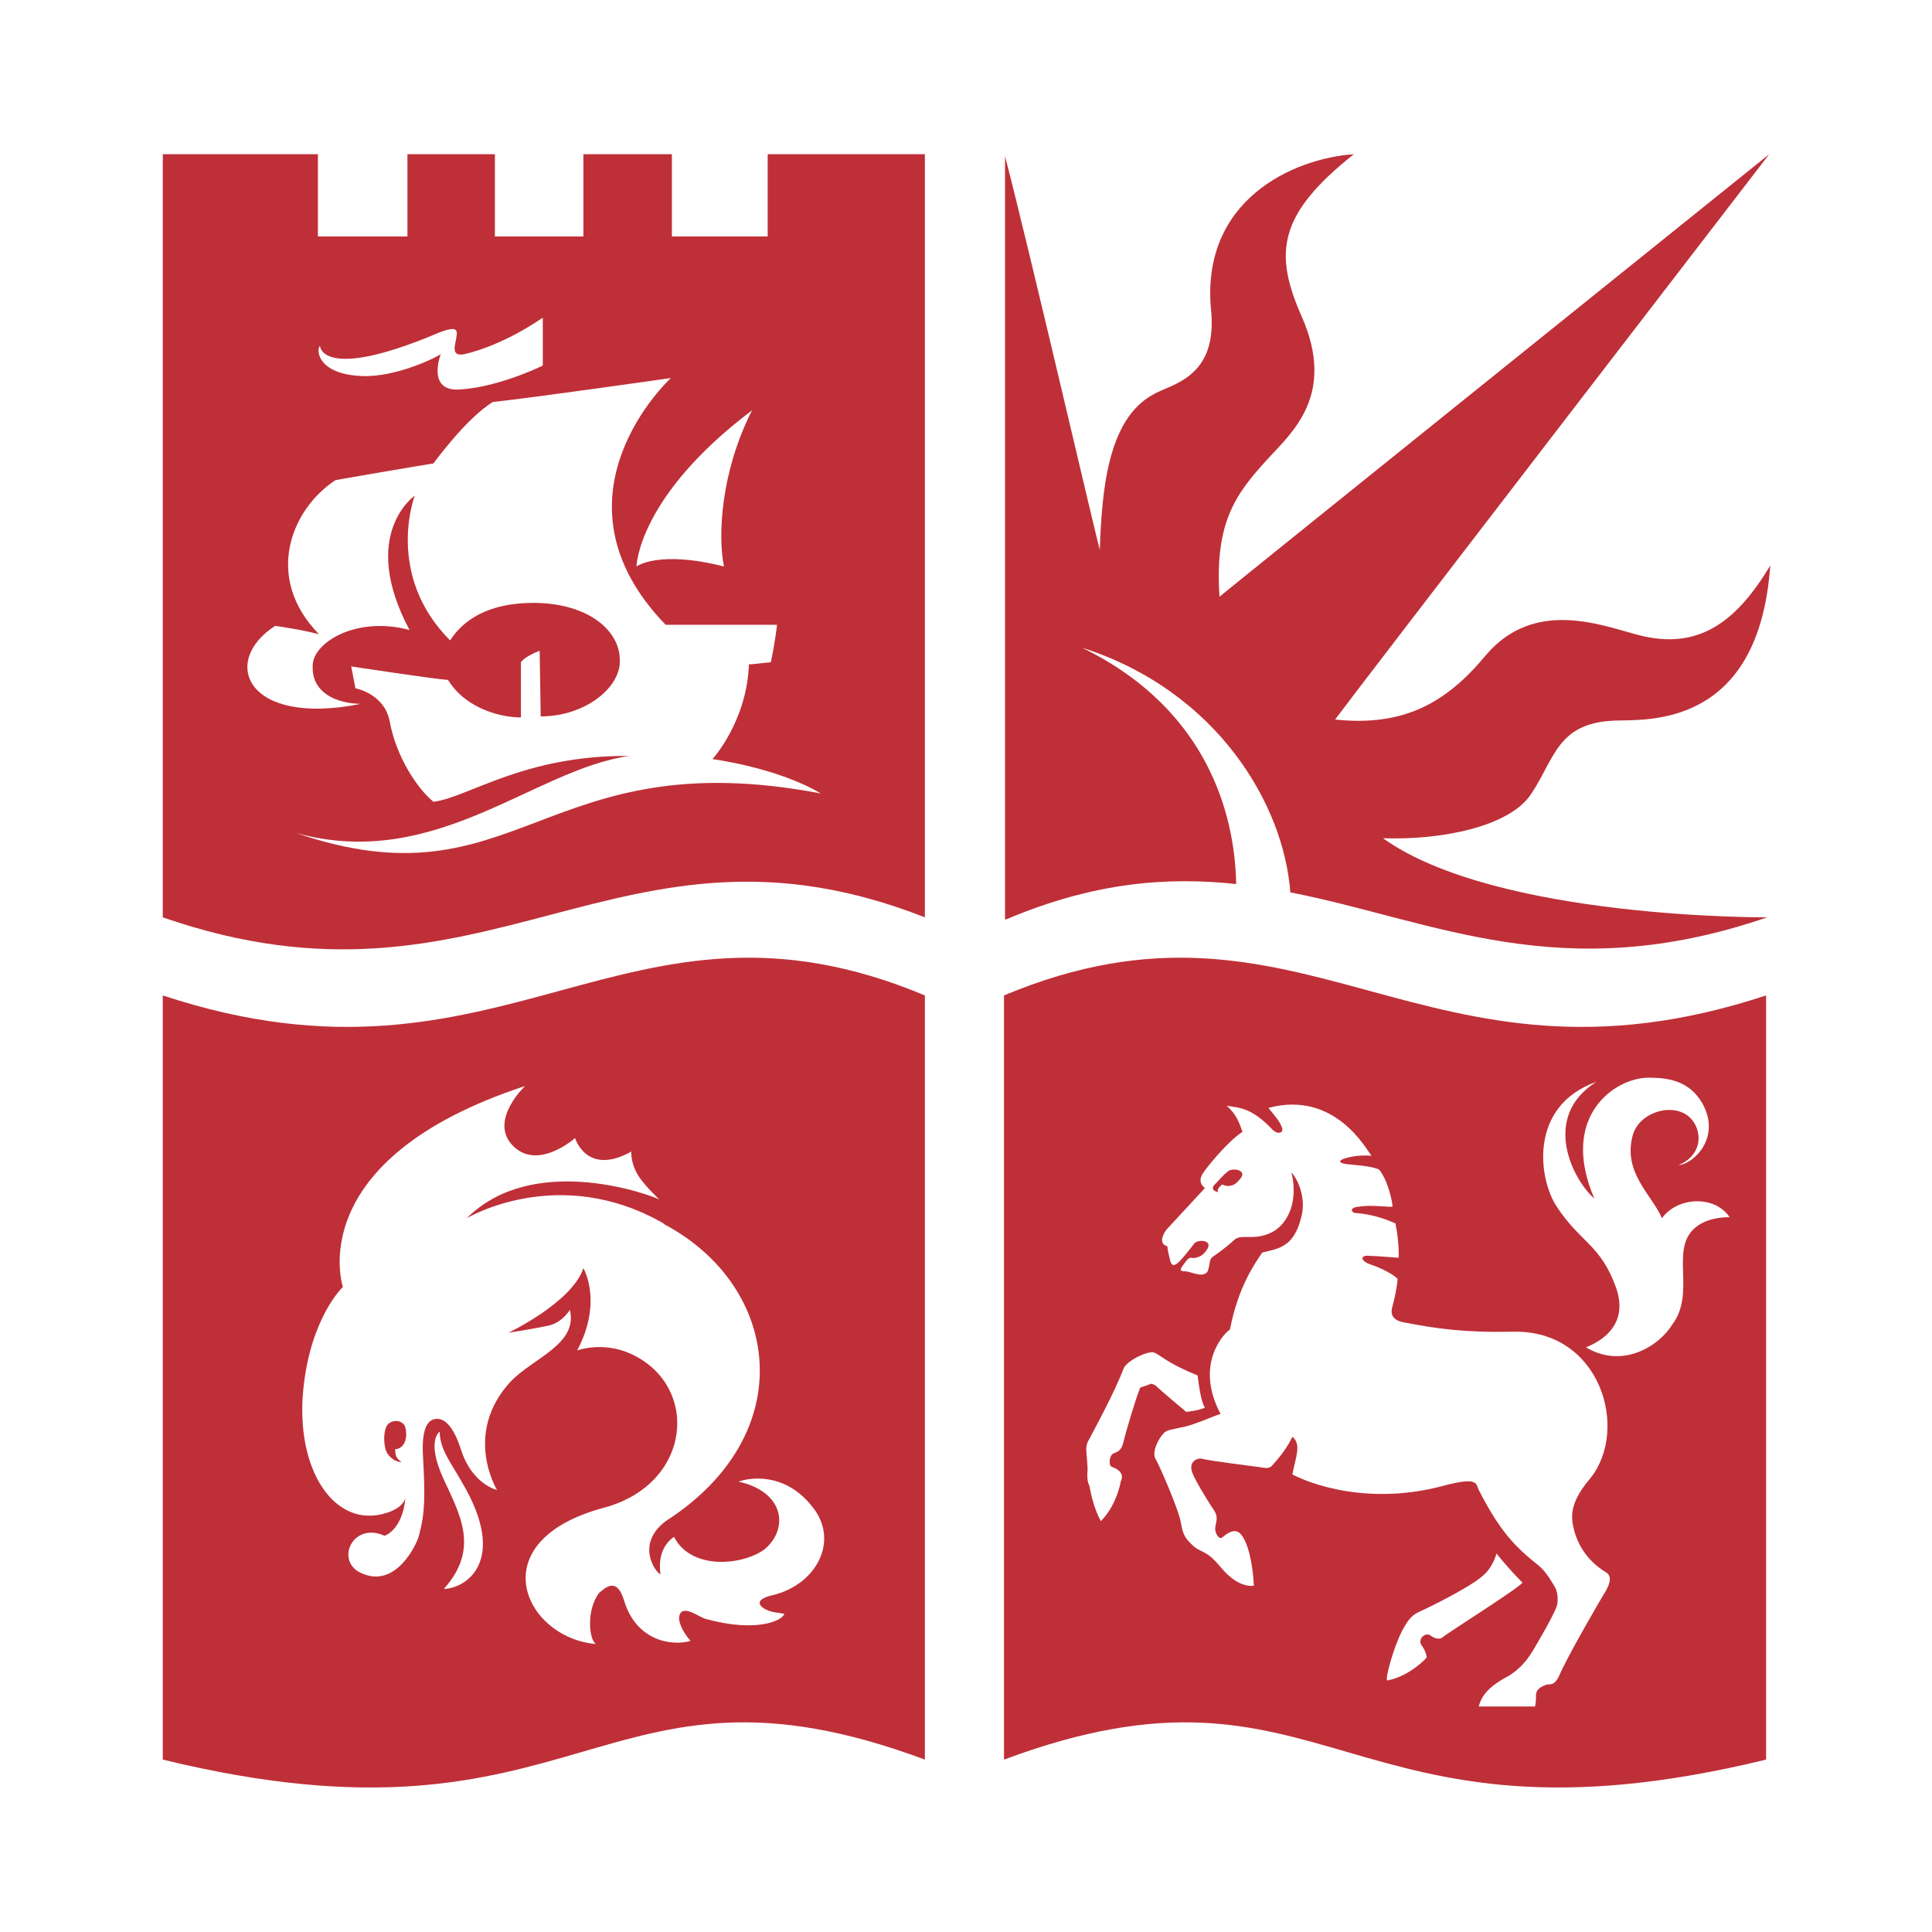 <?xml version="1.0" encoding="UTF-8" standalone="no"?>
<svg
   xmlns:dc="http://purl.org/dc/elements/1.1/"
   xmlns:cc="http://creativecommons.org/ns#"
   xmlns:rdf="http://www.w3.org/1999/02/22-rdf-syntax-ns#"
   xmlns:svg="http://www.w3.org/2000/svg"
   xmlns="http://www.w3.org/2000/svg"
   xmlns:sodipodi="http://sodipodi.sourceforge.net/DTD/sodipodi-0.dtd"
   xmlns:inkscape="http://www.inkscape.org/namespaces/inkscape"
   width="512"
   height="512"
   viewBox="0 0 135.467 135.467"
   version="1.1"
   id="svg8"
   inkscape:version="1.0.2 (1.0.2+r75+1)"
   sodipodi:docname="university-of-bristol.svg">
  <defs
     id="defs2" />
  <sodipodi:namedview
     id="base"
     pagecolor="#ffffff"
     bordercolor="#666666"
     borderopacity="1.0"
     inkscape:pageopacity="0.0"
     inkscape:pageshadow="2"
     inkscape:zoom="0.35"
     inkscape:cx="-352.85714"
     inkscape:cy="560"
     inkscape:document-units="mm"
     inkscape:current-layer="layer1"
     inkscape:document-rotation="0"
     showgrid="false"
     units="px"
     inkscape:window-width="1848"
     inkscape:window-height="1016"
     inkscape:window-x="72"
     inkscape:window-y="27"
     inkscape:window-maximized="1" />
  <g
     inkscape:label="Layer 1"
     inkscape:groupmode="layer"
     id="layer1">
    <g
       id="g4202"
       transform="matrix(0.73,0,0,0.73,12.144,-449.671)">
      <g
         id="g3098" />
      <g
         id="g3102" />
      <g
         id="g3106" />
      <g
         id="g3110" />
      <g
         id="g3114" />
      <g
         id="g3118" />
      <g
         id="g3122">
        <path
           id="path3124"
           class="st0"
           d="m 102.1,700.9 c -0.1,-5.4 -1.9,-16.4 -14.8,-22.7 13.1,4.2 19.4,15.2 20,23.5 13.8,2.7 26,9.2 45.8,2.4 h 0.1 c 0,0 -26.1,0.2 -37,-7.6 5.6,0.2 12.1,-1.1 14.2,-4.2 2.3,-3.4 2.5,-6.9 8.1,-7.1 3.1,-0.1 13.8,0.7 14.9,-14.9 -3.4,5.7 -7.1,8.1 -12.6,6.7 -3.5,-0.9 -10,-3.6 -14.7,1.9 -3.8,4.6 -7.9,6.9 -14.5,6.2 2.6,-3.5 41.7,-54.3 41.7,-54.3 0,0 -50,40.2 -52.8,42.5 -0.5,-7.3 1.7,-10 4.6,-13.2 2.4,-2.6 6.6,-6.2 3.3,-13.7 -2.7,-6.1 -2.3,-9.8 5,-15.6 -5.8,0.4 -14.8,4.4 -13.7,15.1 0.6,6.5 -4,7 -5.6,8 -4.4,2.4 -4.9,9.4 -5.1,14.9 -0.5,-1.8 -6.8,-29 -9.1,-37.8 v 73.3 H 80 c 8.5,-3.6 15.5,-4.1 22.1,-3.4" />
      </g>
      <g
         id="g3126" />
      <g
         id="g3130" />
      <g
         id="g3134" />
      <g
         id="g3138" />
      <g
         id="g3142" />
      <g
         id="g3146" />
      <g
         id="g3150" />
      <g
         id="g3154" />
      <g
         id="g3158" />
      <g
         id="g3162" />
      <g
         id="g3166" />
      <g
         id="g3170" />
      <g
         id="g3174">
        <path
           id="path3176"
           class="st0"
           d="m 52.9,670.4 c -0.6,-3 -0.3,-9.1 2.7,-15 -11,8.3 -11.1,15 -11.1,15 0,0 2.1,-1.6 8.4,0 z m -5.1,-18.1 c 0,0 -13.3,1.9 -17.1,2.3 -2.6,1.6 -5.7,5.9 -5.7,5.9 0,0 -3.1,0.5 -9.4,1.6 -4.3,2.8 -6.9,9.4 -1.6,14.8 -1.7,-0.4 -1.7,-0.4 -4.2,-0.8 -5.3,3.4 -2.8,9.7 8.2,7.5 -3.1,-0.1 -4.7,-1.6 -4.6,-3.6 -0.1,-2.2 4.1,-4.9 9.3,-3.5 -4.9,-9.2 0.5,-12.9 0.5,-12.9 0,0 -2.9,7.6 3.4,13.9 0.6,-0.9 2.4,-3.5 7.7,-3.6 5.3,-0.1 8.6,2.5 8.6,5.5 0.1,2.6 -3.3,5.4 -7.6,5.4 l -0.1,-6.3 c 0,0 -1.4,0.5 -1.8,1.1 v 5.3 c -1.7,0 -5.2,-0.7 -7,-3.6 C 25,681.2 17.1,680 17.1,680 l 0.4,2.1 c 0,0 2.8,0.5 3.3,3.2 0.6,3.3 2.6,6.4 4.2,7.7 3.3,-0.4 8.7,-4.5 18.8,-4.4 -9.2,1.3 -18.6,11.1 -32,7.4 21.4,7.3 23.6,-8.9 50.4,-3.8 -4.2,-2.5 -10.4,-3.3 -10.4,-3.3 0,0 3.3,-3.6 3.5,-9.1 0.4,0 1,-0.1 2.1,-0.2 C 57.8,677.8 58,676 58,676 H 47.3 c -11.9,-12.3 0.5,-23.7 0.5,-23.7 z M 18,652.1 c 3.4,0.2 7.5,-1.9 7.7,-2.1 0,0 -1.4,3.6 1.8,3.4 3.5,-0.2 7.4,-2 8,-2.3 v -4.6 c -0.3,0.2 -3.7,2.6 -7.5,3.5 -1.4,0.3 -0.9,-0.9 -0.8,-1.6 0.1,-0.7 0.2,-1.3 -2.3,-0.2 -10.2,4.2 -10.8,1.3 -10.8,1 -0.4,0.4 -0.2,2.7 3.9,2.9 z m 54.2,-21.3 v 73.3 C 42.7,692.5 30.4,715 -1,704.1 v -73.3 h 14.9 v 7.9 h 8.6 v -7.9 h 8.4 v 7.9 h 8.5 v -7.9 h 8.5 v 7.9 h 9.2 v -7.9 h 15.1" />
      </g>
      <g
         id="g3178">
        <path
           id="path3180"
           class="st0"
           d="m 100.4,730.5 c 0,0 -0.3,-0.2 0.3,-0.7 0.1,-0.1 0.2,0.1 0.6,0.1 0.5,0 0.8,-0.2 1.2,-0.7 0.7,-0.8 -0.7,-1.1 -1.2,-0.7 -0.5,0.4 -0.8,0.8 -1.2,1.2 0,0 -0.7,0.6 0.3,0.8 z m 25.2,37 c -1.2,1 -4.8,2.8 -5.7,3.2 -0.9,0.4 -1.2,0.7 -1.9,2 -0.8,1.6 -1.6,4.5 -1.4,4.7 2.2,-0.4 3.8,-2.2 3.8,-2.2 0,0 0,-0.5 -0.5,-1.2 -0.4,-0.6 0.4,-1.3 0.9,-0.9 0.4,0.3 0.9,0.4 1.2,0.1 0.3,-0.3 7.3,-4.7 7.6,-5.2 -1.4,-1.4 -2.5,-2.8 -2.5,-2.8 0,0 -0.3,1.4 -1.5,2.3 z M 98.4,748.1 c -3,-1.2 -3.6,-2 -4.2,-2.2 -0.5,-0.2 -2.5,0.7 -2.9,1.5 -0.9,2.4 -3,6.2 -3.3,6.8 -0.2,0.3 -0.3,0.6 -0.3,1 0,0.4 0.2,1.9 0.1,2.3 0,0.4 0,0.8 0.2,1.2 0.1,0.4 0.3,1.9 1.1,3.4 1.7,-1.7 2,-4.3 1.9,-3.8 0,0 0.6,-0.9 -0.8,-1.4 -0.4,-0.1 -0.3,-1.1 0.1,-1.3 0.5,-0.2 0.8,-0.3 1,-1.2 0.2,-0.9 1.2,-4.2 1.5,-4.9 0,-0.1 0.1,-0.3 0.3,-0.3 0.3,-0.1 0.6,-0.2 0.8,-0.3 0.1,0 0.4,0.1 0.5,0.2 0.5,0.5 2.9,2.5 2.9,2.5 0,0 1.1,-0.1 1.8,-0.4 -0.4,-0.6 -0.6,-2.3 -0.7,-3.1 z m -3,-14 c 0,0 -1,1.3 0.1,1.6 0,0.4 0.2,1.1 0.3,1.5 0.2,0.5 0.5,0.3 0.9,-0.1 0.4,-0.4 1,-1.2 1.4,-1.7 0.4,-0.4 1.8,-0.3 1.2,0.6 -0.4,0.6 -0.7,0.7 -1.1,0.8 -0.4,0.1 -0.5,-0.2 -0.9,0.3 -0.4,0.6 -0.9,1 -0.1,1 0.4,0 1.2,0.4 1.7,0.3 0.5,-0.1 0.5,-0.4 0.6,-0.8 0.1,-0.4 0,-0.7 0.5,-1 0.6,-0.4 1.6,-1.2 1.9,-1.5 0.3,-0.3 0.7,-0.3 1.2,-0.3 0.4,0 2.5,0.2 3.7,-1.6 0.9,-1.3 1,-3.1 0.6,-4.6 0.6,0.6 1.4,2.4 1,4.1 -0.7,3.1 -2.2,3.2 -3.8,3.6 -0.6,0.9 -2.3,3.2 -3.1,7.4 -0.4,0.2 -3.5,3.2 -0.9,8.1 -0.7,0.2 -2.6,1.1 -3.8,1.3 -0.8,0.2 -1.4,0.2 -1.7,0.6 -0.4,0.4 -1.2,1.8 -0.7,2.5 0.3,0.5 2.2,4.8 2.4,6.1 0.2,1.3 0.6,1.6 1.1,2.1 0.5,0.5 0.9,0.5 1.6,1 0.8,0.6 1.4,1.6 2.1,2.1 0.7,0.6 1.6,0.9 2.2,0.8 -0.1,-2.2 -0.6,-4.3 -1.3,-5 -0.7,-0.7 -1.6,0.3 -1.8,0.4 -0.2,0.1 -0.5,-0.2 -0.6,-0.7 -0.1,-0.6 0.4,-1.1 -0.1,-1.9 -1,-1.5 -1.9,-3.1 -2,-3.4 -0.7,-1.4 0.5,-1.7 0.8,-1.6 0.7,0.2 4.8,0.7 5.5,0.8 0.6,0.1 1,0.2 1.3,-0.2 0.9,-1 1.4,-1.7 1.9,-2.7 0.9,0.7 0.3,2 0,3.6 0.3,0.2 6.3,3.3 14.5,1.1 3.4,-0.9 3.1,-0.2 3.4,0.4 2,3.9 3.4,5.4 5.8,7.3 0.7,0.6 1.2,1.5 1.5,2 0.3,0.5 0.4,1.5 0.1,2.1 -0.3,0.8 -2.2,4.1 -2.5,4.5 -0.6,0.9 -1.4,1.6 -2.1,2 -2.1,1.1 -2.6,2.1 -2.8,2.9 h 5.4 c 0,0 0.1,-0.3 0.1,-0.9 -0.1,-0.9 0.8,-1.1 1,-1.2 0.3,-0.1 0.7,0.2 1.2,-0.8 0.8,-1.9 3.9,-7.2 4.2,-7.7 0.3,-0.5 1.2,-1.8 0.3,-2.3 -1.8,-1.1 -2.9,-2.8 -3.2,-4.8 -0.1,-0.8 -0.1,-2.1 1.7,-4.2 3.8,-4.7 1,-14.3 -7.4,-14.1 -4.7,0.1 -7.4,-0.3 -10.5,-0.9 -1.1,-0.2 -1.3,-0.8 -1.1,-1.5 0.2,-0.7 0.5,-2.1 0.5,-2.7 -0.8,-0.7 -2.1,-1.2 -2.7,-1.4 -0.6,-0.2 -1,-0.7 -0.3,-0.8 0.7,0 3.1,0.2 3.1,0.2 0,0 0.1,-1.3 -0.3,-3.3 -1.1,-0.5 -2.4,-0.9 -3.8,-1 -0.4,0 -0.7,-0.5 0.2,-0.6 1.2,-0.2 2.4,0 3.3,0 0.1,-0.1 -0.4,-2.6 -1.3,-3.6 -0.6,-0.2 -0.9,-0.3 -3.1,-0.5 -0.7,-0.1 -0.8,-0.3 -0.3,-0.5 0.6,-0.2 1.5,-0.4 2.7,-0.3 -0.5,-0.6 -3.5,-6.3 -9.9,-4.6 0.7,0.9 1.1,1.3 1.3,1.9 0.2,0.5 -0.4,0.7 -0.9,0.2 -2,-2.1 -3.1,-2.1 -4.4,-2.3 0.9,0.8 1.2,1.6 1.5,2.5 -1.5,1 -3.5,3.5 -3.8,4 -0.6,0.9 0.2,1.4 0.2,1.4 z m 41.3,-14.2 c -6.5,2.3 -5.6,9.3 -3.8,12 2.3,3.5 4.2,3.6 5.7,7.8 1.1,3.2 -0.9,4.9 -2.9,5.7 3.5,2.1 7,-0.1 8.3,-2.2 2.3,-3.1 -0.3,-7.2 2.2,-9.3 0.7,-0.6 1.8,-1 3.3,-1 -1.5,-2.2 -5.1,-1.9 -6.5,0.1 -1,-2.3 -3.8,-4.4 -2.8,-8 0.7,-2.4 4.4,-3.3 5.8,-1.3 0.8,1.1 0.9,3.2 -1.4,4.2 1.4,-0.1 4.1,-2.6 2.3,-5.9 -1.3,-2.3 -3.5,-2.5 -5.2,-2.5 -3.2,0 -8.6,3.7 -5.2,11.6 -2,-1.7 -5.2,-7.8 0.2,-11.2 z M 153,711.6 V 785 c -40.6,9.9 -41.8,-11.7 -73.2,0 v -73.4 c 28.9,-12.1 40.2,10.9 73.2,0" />
      </g>
      <g
         id="g3182">
        <path
           id="path3184"
           class="st0"
           d="m 25.6,753.5 c 0,0 -1.3,0.8 0.3,4.4 1.6,3.5 3.6,6.8 0.1,10.7 2,0 6.3,-2.6 1.7,-10.3 -1,-1.8 -2.1,-3.1 -2.1,-4.8 z m -4.3,1.7 c 1.1,-0.1 1.2,-1.4 1,-2.1 -0.2,-0.8 -1.6,-0.9 -1.9,0.1 -0.3,1 0,2 0,2 0.3,1 1.4,1.3 1.5,1.2 -0.7,-0.5 -0.5,-0.9 -0.6,-1.2 z m 1,4.7 c -0.3,3.1 -2,3.6 -2,3.6 -3.1,-1.4 -4.8,2.5 -2.2,3.6 3.3,1.5 5.3,-2.8 5.5,-3.6 0.6,-2.2 0.6,-3.8 0.4,-7.5 -0.2,-3.1 0.6,-3.6 1.1,-3.7 0.5,-0.1 1.6,-0.1 2.6,3.1 1.1,3.2 3.4,3.7 3.4,3.7 0,0 -3.3,-5.4 1.3,-10.4 2.2,-2.3 6.5,-3.6 5.7,-6.9 0,0 -0.7,1.2 -2,1.5 -1.3,0.3 -3.9,0.7 -3.9,0.7 0,0 6.1,-2.9 7.2,-6.2 0,0 1.9,3.2 -0.6,7.9 0,0 2.4,-0.9 5.1,0.3 6.7,3 6,12.5 -2.5,14.8 -12,3.2 -7.7,12.5 -0.8,13.1 -0.7,-0.5 -0.9,-3.3 0.3,-4.9 0.6,-0.5 1.7,-1.6 2.4,0.7 1.2,4 4.7,4.4 6.4,3.9 -0.4,-0.4 -1.2,-1.6 -1.1,-2.3 0.2,-1.4 2,0.1 2.6,0.2 4.7,1.3 7.3,0.2 7.5,-0.5 -1.1,-0.2 -0.9,-0.1 -1.5,-0.3 -0.6,-0.2 -1.8,-1 0.4,-1.5 4.2,-1 6.5,-5.3 3.7,-8.6 -2.6,-3.2 -5.9,-2.7 -7,-2.3 4.5,1 4.8,4.6 2.5,6.5 -2,1.5 -7,2.1 -8.7,-1.2 -1.1,0.8 -1.5,2 -1.3,3.6 -0.5,-0.2 -2.4,-2.9 0.5,-5.1 13.1,-8.4 11,-22.6 -0.1,-28.5 l -0.1,-0.1 C 37,727.7 28.2,733 28.2,733 c 6.2,-6.2 17,-2.5 18.5,-1.8 0,0 -1.2,-1.1 -1.9,-2.1 -0.9,-1.3 -0.8,-2.5 -0.8,-2.5 -4.3,2.4 -5.4,-1.3 -5.4,-1.3 0,0 -3.7,3.3 -6.1,0.6 -2.1,-2.4 1.3,-5.6 1.3,-5.6 -21.6,7.1 -17.5,19.3 -17.5,19.3 0,0 -3.1,2.9 -3.8,9.8 -0.8,7.9 3.1,13.5 8,11.9 1,-0.3 1.6,-0.8 1.8,-1.4 z M 72.2,711.6 V 785 C 40.8,773.3 39.6,794.9 -1,785 v -73.4 c 33,10.9 44.3,-12.1 73.2,0" />
      </g>
    </g>
  </g>
  <style
     id="style103">.st0{fill:#bf2f38}</style>
  <style
     id="style390">.st0{fill:#bf2f38}</style>
</svg>
